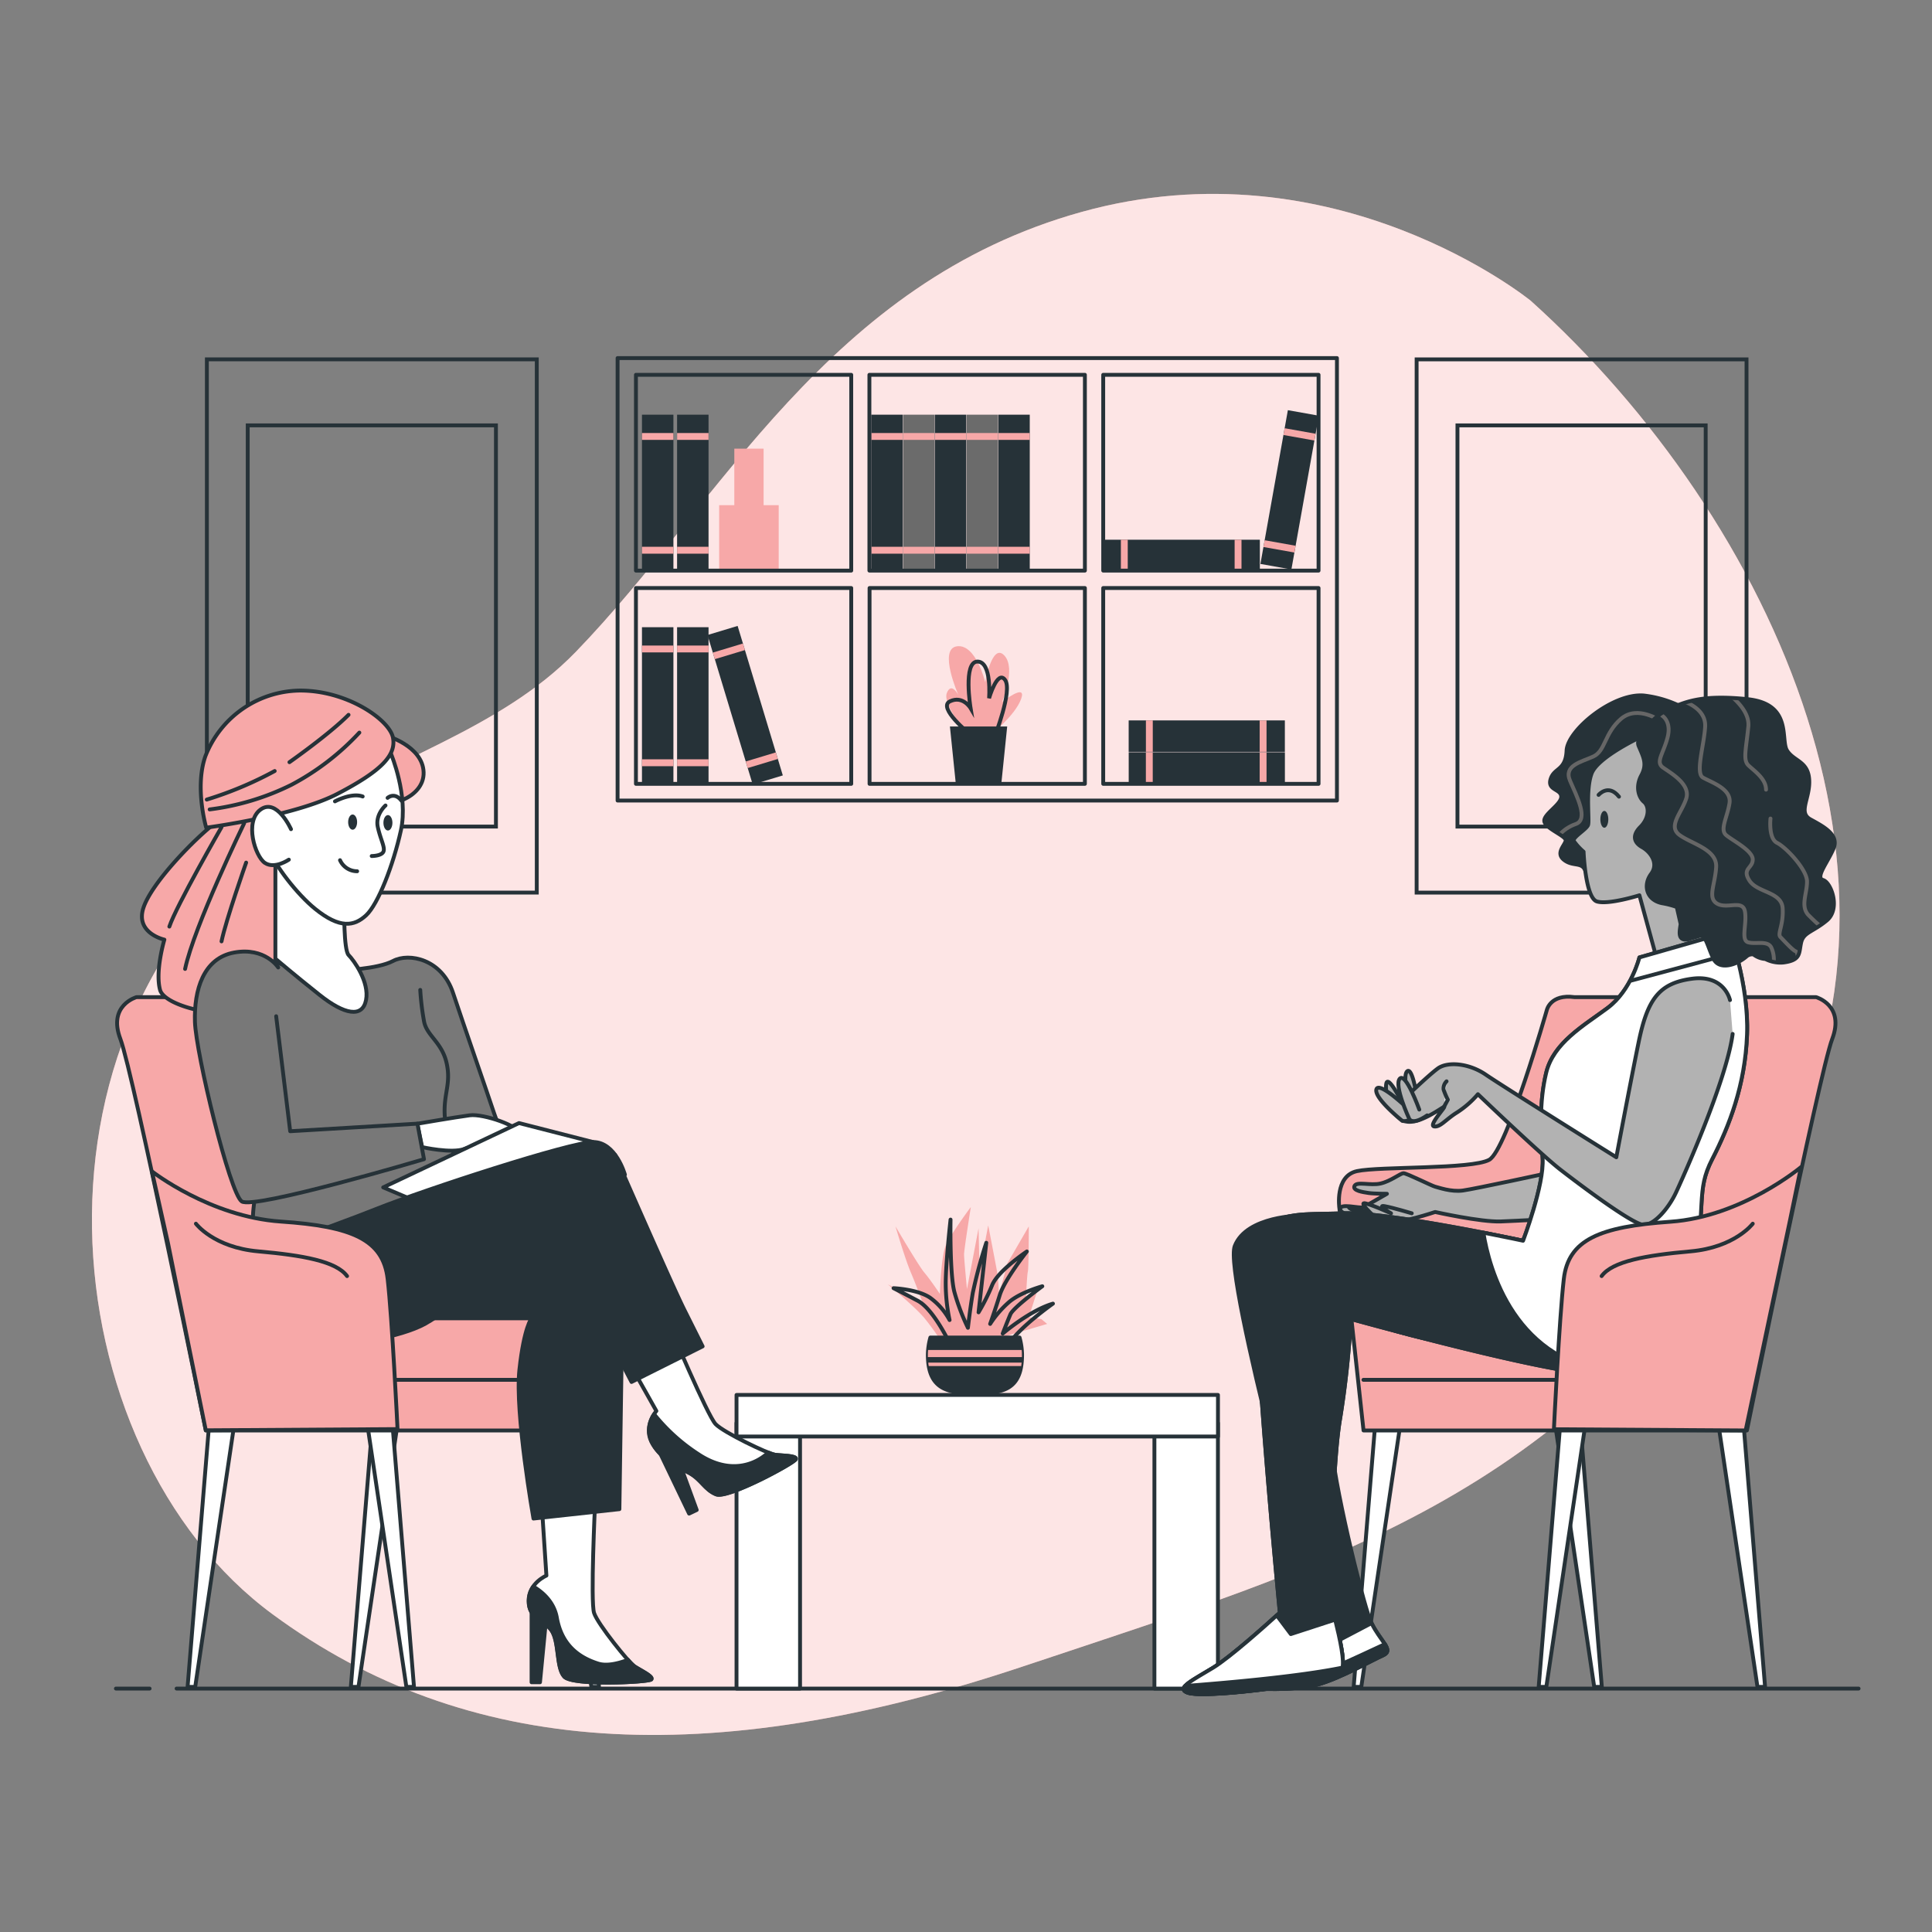 <svg xmlns="http://www.w3.org/2000/svg" xmlns:xlink="http://www.w3.org/1999/xlink" viewBox="0 0 500 500">
  <rect x="0" y="0" width="500" height="500" fill="#808080" stroke="none"/>
  <defs>
    <path id="a" fill="#263238" d="M166.14 162.32h8.14v40.42h-8.14z"/>
    <path id="b" fill="#263238" d="M175.23 162.32h8.14v40.42h-8.14z"/>
    <path id="c" fill="#263238" d="M166.14 107.32h8.14v40.42h-8.14z"/>
    <path id="d" fill="#263238" d="M175.23 107.32h8.14v40.42h-8.14z"/>
    <path id="e" fill="#263238" d="M225.48 107.32h8.14v40.42h-8.14z"/>
    <path id="f" fill="#6b6b6b" d="M233.7 107.32h8.14v40.42h-8.14z"/>
    <path id="g" fill="#263238" d="M241.92 107.32h8.14v40.42h-8.14z"/>
    <path id="h" fill="#6b6b6b" d="M250.14 107.32h8.14v40.42h-8.14z"/>
    <path id="i" fill="#263238" d="M258.36 107.32h8.14v40.42h-8.14z"/>
  </defs>
  <defs>
    <clipPath id="j">
      <use xlink:href="#a"/>
    </clipPath>
    <clipPath id="k">
      <use xlink:href="#b"/>
    </clipPath>
    <clipPath id="l">
      <path fill="#263238" d="M308.25 178.54h8.14v40.42h-8.14z" transform="rotate(90 312.315 198.755)"/>
    </clipPath>
    <clipPath id="m">
      <path fill="#263238" d="M308.25 170.3h8.14v40.42h-8.14z" transform="rotate(90 312.315 190.505)"/>
    </clipPath>
    <clipPath id="n">
      <path fill="#263238" d="M188.77 162.32h8.14v40.42h-8.14z" transform="rotate(-16.82 192.776 182.493)"/>
    </clipPath>
    <clipPath id="o">
      <use xlink:href="#c"/>
    </clipPath>
    <clipPath id="p">
      <path fill="#263238" d="M329.69 106.55h8.14v40.42h-8.14z" transform="rotate(10.12 333.74 126.73)"/>
    </clipPath>
    <clipPath id="q">
      <use xlink:href="#d"/>
    </clipPath>
    <clipPath id="r">
      <use xlink:href="#e"/>
    </clipPath>
    <clipPath id="s">
      <use xlink:href="#f"/>
    </clipPath>
    <clipPath id="t">
      <use xlink:href="#g"/>
    </clipPath>
    <clipPath id="u">
      <use xlink:href="#h"/>
    </clipPath>
    <clipPath id="v">
      <use xlink:href="#i"/>
    </clipPath>
    <clipPath id="w">
      <path fill="#263238" d="M301.77 123.54h8.14v40.42h-8.14z" transform="rotate(90 305.84 143.75)"/>
    </clipPath>
    <clipPath id="x">
      <path fill="#263238" stroke="#263238" stroke-linecap="round" stroke-linejoin="round" d="M439.68 185.73a29.11 29.11 0 0 0-14.25-5.73c-8.05-.69-19.77 9-20 14.25s-3.21 4.37-4.13 7.36 2.75 2.52 2.75 4.59-4.82 4.6-4.36 6.44 5.51 3.68 5.51 4.82-2.76 3.22-.46 5.06 4.6.46 5.52 2.76 3 4.6 3.68 3-1.61-11-.69-17.7 2.76-9.65 9.88-12.41 12.18-4.83 15.17-7.59 1.38-4.85 1.38-4.85Z"/>
    </clipPath>
    <clipPath id="y">
      <path fill="#263238" stroke="#263238" stroke-linecap="round" stroke-linejoin="round" d="M471.8 227.74c-2.11-.61 1.21-4.53 2.72-8.15s-2.72-5.74-6-7.55 0-5.44-.3-10.27-4-4.74-5.74-7.54 1.51-12.08-10.26-13.29-16.3.61-21.14 3a13.72 13.72 0 0 0-5.52 5.48c-1.11 1.05-2 2.37-1.47 3.64 1.15 2.76 2.3 4.6.69 7.59s-.69 5.74.69 6.89 1.38 4.14-.92 6.44-1.61 4.13.46 5.28 4.37 4.14 2.3 6.9-1.38 6.66 2.76 7.58a22 22 0 0 1 3.88 1l1 4.41c-.29 1.91-.65 3.65.88 4a3.09 3.09 0 0 0 1.88-.35 14.63 14.63 0 0 0 2.15-.61c1.51-.61 2.11 3 3.62 6s6 1.51 8.46-.61a2.22 2.22 0 0 1 1.85-.57 5.73 5.73 0 0 0 3.09 1.18 8.44 8.44 0 0 0 4.72.9c4.53-.6 3.92-2.41 4.53-5.13s3-2.72 6.64-5.74 1.14-9.88-.97-10.48Z"/>
    </clipPath>
  </defs>
  <path fill="#f7a8a8" d="M396.17 77.85s-50.53-41.27-116.25-23S186.68 129.79 149 168.72c-19.74 20.38-48.9 27.89-72.35 43.58-75 50.17-63.88 163-6.06 205.5 50.06 36.84 112.61 40.69 194 13.52S404.22 387.83 454.69 310s3.73-176.14-58.52-232.15Z"/>
  <path fill="#fff" d="M396.17 77.85s-50.53-41.27-116.25-23S186.68 129.79 149 168.72c-19.74 20.38-48.9 27.89-72.35 43.58-75 50.17-63.88 163-6.06 205.5 50.06 36.84 112.61 40.69 194 13.52S404.22 387.83 454.69 310s3.73-176.14-58.52-232.15Z" opacity=".7"/>
  <path fill="none" stroke="#263238" stroke-linecap="round" stroke-linejoin="round" d="M45.7 437H481m-451 0h8.72"/>
  <g fill="none" stroke="#263238" stroke-miterlimit="10">
    <path d="M53.54 93h85.38v138H53.54z"/>
    <path d="M64.11 110.09h64.24v103.83H64.11zM366.62 93H452v138h-85.38z"/>
    <path d="M377.19 110.09h64.24v103.83h-64.24z"/>
  </g>
  <use xlink:href="#a"/>
  <g fill="#f7a8a8" clip-path="url(#j)">
    <path d="M165.71 167.06h9.68v1.78h-9.68zm0 29.45h9.68v1.78h-9.68z"/>
  </g>
  <use xlink:href="#b"/>
  <g fill="#f7a8a8" clip-path="url(#k)">
    <path d="M174.8 167.06h9.68v1.78h-9.68zm0 29.45h9.68v1.78h-9.68z"/>
  </g>
  <path fill="#263238" d="M332.53 194.69v8.14h-40.42v-8.14z"/>
  <g fill="#f7a8a8" clip-path="url(#l)">
    <path d="M327.78 194.25v9.68H326v-9.68zm-29.45 0v9.68h-1.78v-9.68z"/>
  </g>
  <path fill="#263238" d="M332.52 186.44v8.14H292.1v-8.14z"/>
  <g fill="#f7a8a8" clip-path="url(#m)">
    <path d="M327.78 186v9.68H326V186zm-29.44 0v9.68h-1.78V186z"/>
  </g>
  <path fill="#263238" d="m183.104 164.342 7.792-2.355 11.696 38.69-7.792 2.356z"/>
  <g fill="#f7a8a8" clip-path="url(#n)">
    <path d="m184.068 169.015 9.266-2.801.515 1.704-9.266 2.8zm8.514 28.182 9.265-2.801.515 1.703-9.265 2.801z"/>
  </g>
  <path fill="#f7a8a8" d="M250.19 189.79s-6.33-7.51-5.14-10.47 3 .59 3 .59-5.33-12-.39-12.65 7.31 9.29 7.31 9.29 1.78-10.28 4.94-6.92-.59 12.06-.59 12.06 6.52-5.14 4.94-.79-8.11 9.48-8.11 9.48Z"/>
  <path fill="none" stroke="#263238" stroke-miterlimit="10" d="M251 190s-8.5-6.92-5.14-8.5 5.33 1.78 5.33 1.78-2-12.06 1.78-12.06 3 9.49 3 9.49 2.17-7.51 4.15-4.74-2.77 14.82-2.77 14.82"/>
  <path fill="#263238" d="M260.66 188.01h-14.82l1.48 14.43h11.86l1.48-14.43z"/>
  <path fill="#f7a8a8" d="M186.12 130.74h15.41v16.72h-15.41z"/>
  <path fill="#f7a8a8" d="M190.04 116.11h7.58v16.72h-7.58z"/>
  <use xlink:href="#c"/>
  <g fill="#f7a8a8" clip-path="url(#o)">
    <path d="M165.71 112.06h9.68v1.78h-9.68zm0 29.45h9.68v1.78h-9.68z"/>
  </g>
  <path fill="#263238" d="m333.299 106.152 8.013 1.43-7.102 39.792-8.014-1.43z"/>
  <g fill="#f7a8a8" clip-path="url(#p)">
    <path d="m332.052 110.748 9.53 1.701-.314 1.752-9.529-1.7zm-5.184 28.989 9.53 1.7-.313 1.753-9.53-1.7z"/>
  </g>
  <use xlink:href="#d"/>
  <g fill="#f7a8a8" clip-path="url(#q)">
    <path d="M174.8 112.06h9.68v1.78h-9.68zm0 29.45h9.68v1.78h-9.68z"/>
  </g>
  <use xlink:href="#e"/>
  <g fill="#f7a8a8" clip-path="url(#r)">
    <path d="M225.04 112.06h9.68v1.78h-9.68zm0 29.45h9.68v1.78h-9.68z"/>
  </g>
  <use xlink:href="#f"/>
  <g fill="#f7a8a8" clip-path="url(#s)">
    <path d="M233.26 112.06h9.68v1.78h-9.68zm0 29.45h9.68v1.78h-9.68z"/>
  </g>
  <use xlink:href="#g"/>
  <g fill="#f7a8a8" clip-path="url(#t)">
    <path d="M241.48 112.06h9.68v1.78h-9.68zm0 29.45h9.68v1.78h-9.68z"/>
  </g>
  <use xlink:href="#h"/>
  <g fill="#f7a8a8" clip-path="url(#u)">
    <path d="M249.7 112.06h9.68v1.78h-9.68zm0 29.45h9.68v1.78h-9.68z"/>
  </g>
  <use xlink:href="#i"/>
  <g fill="#f7a8a8" clip-path="url(#v)">
    <path d="M257.92 112.06h9.68v1.78h-9.68zm0 29.45h9.68v1.78h-9.68z"/>
  </g>
  <path fill="#263238" d="M326.05 139.68v8.14h-40.42v-8.14z"/>
  <g fill="#f7a8a8" clip-path="url(#w)">
    <path d="M321.3 139.25v9.68h-1.78v-9.68zm-29.44 0v9.68h-1.78v-9.68z"/>
  </g>
  <path fill="none" stroke="#263238" stroke-linecap="round" stroke-linejoin="round" d="M159.83 92.67v114.51H346V92.67ZM280.77 97v50.67H225V97Zm-116.19 0h55.72v50.67h-55.72Zm0 105.86v-50.68h55.72v50.68Zm60.46 0v-50.68h55.73v50.68Zm116.2 0h-55.73v-50.68h55.73Zm-55.73-55.19V97h55.73v50.67Z"/>
  <path fill="#fff" stroke="#263238" stroke-linecap="round" stroke-linejoin="round" d="M190.61 368.28h16.44V437h-16.44zm108.15 0h16.44V437h-16.44z"/>
  <path fill="#fff" stroke="#263238" stroke-linecap="round" stroke-linejoin="round" d="M190.61 361.01h124.6v10.76h-124.6z"/>
  <path fill="#f7a8a8" d="M244.25 348.13a75.16 75.16 0 0 0-5-7c-2.5-3-9.5-8.75-9.5-8.75l9 4.75s-1.5-4.25-3-7.75-4-12-4-12 6 10.25 7.5 12 4 5.5 4 5.5.25-9.5 1.5-12.5 6.5-10 6.5-10-1.75 11-1.75 12.25.75 9 .75 9l3-15.75.25 11 2.25-11.75s1.75 9 2.25 11.75a41.82 41.82 0 0 1 .5 6.25l2.25-8.25 5.5-9.5s0 10.75-.25 11.75-.5 7.5-.5 7.5l3.25-3.5-2.5 7.75 3.25.5 1.5 1.25s-6 1.79-8.64 2.52-7.61 3.73-7.61 3.73Z"/>
  <path fill="none" stroke="#263238" stroke-linecap="round" stroke-linejoin="round" d="M246 348.13s-4.25-9.25-8.5-11.5-6.25-3.25-6.25-3.25 6.25.25 9.5 2.5a17.25 17.25 0 0 1 5 5.75 46.19 46.19 0 0 1-1-9.5c0-5.25 1.25-16.5 1.25-16.5s-.25 14 1 18.75a55.08 55.08 0 0 0 3.5 9.25s.5-4.5 1.25-9a127 127 0 0 1 3.5-13l-2 18a51.9 51.9 0 0 0 3.5-7c1.5-3.75 9-8.75 9-8.75s-5.75 7.25-7 11.25-2.5 7.5-2.5 7.5a26.73 26.73 0 0 1 5-5.75c3-2.5 8.5-4 8.5-4s-7.5 5.5-8.25 7.25-2 5-2 5 7-6 13-7.75c0 0-9.25 6.5-11.75 11Z"/>
  <path fill="#263238" stroke="#263238" stroke-linecap="round" stroke-linejoin="round" d="M240.78 346.15a17.4 17.4 0 0 0-.65 4.49c0 9.16 5.46 9.92 12.19 9.92s12.19-.51 12.19-9.92a17.4 17.4 0 0 0-.65-4.49Z"/>
  <path fill="#f7a8a8" d="M240.13 350.64v.58h24.34v-.58c0-.41 0-.83-.06-1.26h-24.22q-.06.62-.06 1.26Zm24.16 2.89c0-.28.08-.58.11-.89h-24.16c0 .31.07.61.12.89Z"/>
  <path fill="#fff" stroke="#263238" stroke-linecap="round" stroke-linejoin="round" d="m451.17 367.81 5.63 68.75h-1.97l-10.14-68.18 6.48-.57zm-42.25 0 5.63 68.75h-1.97l-10.14-68.18 6.48-.57z"/>
  <path fill="#fff" stroke="#263238" stroke-linecap="round" stroke-linejoin="round" d="m403.85 367.81-5.64 68.75h1.98l10.14-68.18-6.48-.57zm-47.89 0-5.63 68.75h1.97l10.14-68.18-6.48-.57z"/>
  <path fill="#f7a8a8" stroke="#263238" stroke-linecap="round" stroke-linejoin="round" d="M407.49 258.06H470s7.5 2.08 4.17 10.84-22.07 101.3-22.07 101.3h-99.22l-6.25-57.53s-1.26-8.34 4.58-9.59 29.6-.42 34.19-2.92 14.92-38.77 14.92-38.77.91-4.18 7.17-3.33Z"/>
  <path fill="none" stroke="#263238" stroke-linecap="round" stroke-linejoin="round" d="M402.73 357.1h-49.88"/>
  <path fill="#263238" d="M439.68 185.73a29.11 29.11 0 0 0-14.25-5.73c-8.05-.69-19.77 9-20 14.25s-3.21 4.37-4.13 7.36 2.75 2.52 2.75 4.59-4.82 4.6-4.36 6.44 5.51 3.68 5.51 4.82-2.76 3.22-.46 5.06 4.6.46 5.52 2.76 3 4.6 3.68 3-1.61-11-.69-17.7 2.76-9.65 9.88-12.41 12.18-4.83 15.17-7.59 1.38-4.85 1.38-4.85Z"/>
  <g clip-path="url(#x)">
    <path fill="none" stroke="#666" stroke-linecap="round" stroke-linejoin="round" d="M429.83 186.62s-6-4.3-10.32-.58-4 8.31-7.17 9.75-7.74 2.29-6 6.3 4.88 10 1.44 11.18-6 4.3-4.88 5.45"/>
  </g>
  <path fill="none" stroke="#263238" stroke-linecap="round" stroke-linejoin="round" d="M439.68 185.73a29.11 29.11 0 0 0-14.25-5.73c-8.05-.69-19.77 9-20 14.25s-3.21 4.37-4.13 7.36 2.75 2.52 2.75 4.59-4.82 4.6-4.36 6.44 5.51 3.68 5.51 4.82-2.76 3.22-.46 5.06 4.6.46 5.52 2.76 3 4.6 3.68 3-1.61-11-.69-17.7 2.76-9.65 9.88-12.41 12.18-4.83 15.17-7.59 1.38-4.85 1.38-4.85Z"/>
  <path fill="#b2b2b2" stroke="#263238" stroke-linecap="round" stroke-linejoin="round" d="M425 190.55s-11.49 5.29-13.1 9.66-.46 12.18-.92 13.33-4.14 3.22-3.68 4.13a15.94 15.94 0 0 0 2.53 2.76s.46 11.95 3.45 12.87 11-1.6 11-1.6l4.83 17.69 19.76-5.51-7.35-16.78s9-11.72 9.88-19.54-6.89-18.39-12.64-19.54-12.87 2.07-12.87 2.07Z"/>
  <ellipse cx="415.2" cy="212.04" fill="#263238" rx="1.03" ry="2.18"/>
  <path fill="none" stroke="#263238" stroke-linecap="round" stroke-linejoin="round" d="M413.71 205.72s2.53-3 5.28.46"/>
  <path fill="#b2b2b2" stroke="#263238" stroke-linecap="round" stroke-linejoin="round" d="M401.48 303.41s-19.84 4.29-22.91 4.7-6.34-.81-7.16-1-7.36-3.48-8.18-3.48-3.27 2.05-5.93 2.66-6.13-.61-6.75.62 2.25 1.63 3.68 1.84 4.71.2 4.71.2-5.32 3.07-6.14 3.48-6.34-1.23-5.93.61 8.59 2.87 12.07 3.27 12.47-2.65 12.47-2.65 11.86 2.65 17 2.45 12.06-.61 12.06-.61Z"/>
  <path fill="#b2b2b2" stroke="#263238" stroke-linecap="round" stroke-linejoin="round" d="M355.87 315.68s-8.18-3.27-6.54-3.27 5.72 1.84 5.72 1.84-3.07-2.86-2-2.86S360 314 360 314s-3.89-2.25-1.64-1.84 7 1.84 7 1.84"/>
  <path fill="#263238" stroke="#263238" stroke-linecap="round" stroke-linejoin="round" d="M336.66 314.59s-14 0-17.1 7.86 22 98.06 22 98.06-8.89 9.91-15.05 12.31-7.18 3.08-4.79 3.76 13.68 1 19.5-.68 13.68-6.16 16.76-7.53-1.37-4.1-3.42-9.23-9.71-36.49-10.05-46.41-3.77-37.28-3.77-37.28 10.95 7.87 31.47 11.63.69-21.55-8.55-27.36-27-5.13-27-5.13Z"/>
  <path fill="#fff" stroke="#263238" stroke-linecap="round" stroke-linejoin="round" d="m345 425.29-4-4.19c-2 2.14-9.25 9.67-14.51 11.72-6.16 2.39-7.18 3.08-4.79 3.76s13.68 1 19.5-.68 13.68-6.16 16.76-7.53c2.89-1.28-.85-3.77-3-8.31Z"/>
  <path fill="#263238" stroke="#263238" stroke-linecap="round" stroke-linejoin="round" d="M321.41 435c-1.29.75-1.07 1.15.33 1.55 2.4.69 13.68 1 19.5-.68s13.68-6.16 16.76-7.53c1.41-.63 1.23-1.55.43-2.85-6.81 3.2-21.13 9.82-23.62 10.15-3.03.43-11.96-.46-13.4-.64Z"/>
  <path fill="#fff" stroke="#263238" stroke-linecap="round" stroke-linejoin="round" d="m447.49 241.12-23.21 6.66s-2.07 8.51-8.27 13.11-14 9-15.86 16.77-1.38 15.17-.92 22.07-5.06 21.37-5.06 21.37-35.17-7.58-46.89-7.1-20.22-1.15-22.06 10.57 6 92.78 6 92.78-11.95 11-17.24 14.26-9.65 5.28-6.66 6.43 17.93-.46 23.44-1.38 15.17-1.38 16.55-4.6-3.45-18.15-3.22-19.53.67-33.72 2.74-45.44a243.74 243.74 0 0 0 2.76-25.74s51.26 14.25 63.9 14.25 20.91-1.84 24.59-23 .69-24.14 5.06-32.64 8.5-19.08 9-32.18-4.65-26.66-4.65-26.66Z"/>
  <path fill="#263238" stroke="#263238" stroke-linecap="round" stroke-linejoin="round" d="M407.12 333.4c-7.92-6.41-11.27-10.57-12.64-13.14-.19.54-.31.84-.31.84s-35.17-7.58-46.89-7.1-20.22-1.15-22.06 10.57 6 92.78 6 92.78-11.95 11-17.24 14.26-9.65 5.28-6.66 6.43 17.93-.46 23.44-1.38 15.17-1.38 16.55-4.6-3.45-18.15-3.22-19.53.67-33.72 2.74-45.44a243.74 243.74 0 0 0 2.76-25.74s51.26 14.25 63.9 14.25c9.26 0 16.18-1 20.66-9.85-8.09-1.92-18.6-5.53-27.03-12.35Z"/>
  <path fill="#fff" stroke="#263238" stroke-linecap="round" stroke-linejoin="round" d="M330.42 418.06c-2.75 2.5-12 10.8-16.45 13.53-5.28 3.21-9.65 5.28-6.66 6.43s17.93-.46 23.44-1.38 15.17-1.38 16.55-4.6c.82-1.91-.56-8-1.76-12.88l-11.48 3.74Z"/>
  <path fill="#263238" stroke="#263238" stroke-linecap="round" stroke-linejoin="round" d="M307.31 438c3 1.15 17.93-.46 23.44-1.38s15.17-1.38 16.55-4.6a2.39 2.39 0 0 0 .14-.45c-11.29 2.34-30.79 4-40.75 4.76-.58.67-.49 1.27.62 1.67Z"/>
  <path fill="#fff" stroke="#263238" stroke-linecap="round" stroke-linejoin="round" d="M424.28 247.78s-2.07 8.51-8.27 13.11-14 9-15.86 16.77-1.38 15.17-.92 22.07-5.06 21.37-5.06 21.37-4.24-.91-10.27-2.09c1.42 8.92 7.89 34.41 35.39 36.35 9.39-.89 15.7-5.05 18.78-22.76 3.68-21.15.69-24.14 5.06-32.64s8.5-19.08 9-32.18-4.6-26.66-4.6-26.66Z"/>
  <path fill="none" stroke="#263238" stroke-linecap="round" stroke-linejoin="round" d="m422.21 253.76 26.66-7.13"/>
  <path fill="#b2b2b2" stroke="#263238" stroke-linecap="round" stroke-linejoin="round" d="M366.57 283.17s-1.09-6.93-2.36-5.94.29 7.14.29 7.14a7.85 7.85 0 0 0 2.21.43"/>
  <path fill="#b2b2b2" stroke="#263238" stroke-linecap="round" stroke-linejoin="round" d="M447.72 258.82s-1.38-6.67-9.88-5.52-11.49 5.29-13.79 16.55-5.75 29.65-5.75 29.65-29.42-18.39-33.78-21.38-9.89-3.44-12.41-1.61-9.43 8.51-9.43 8.51-3.45-6.9-3.91-4.6 1.15 8.28 4.6 9.66 9.64-3.39 10.33-3.62-4.14 4.83-2.53 5.06 3-1.84 6-3.68a24.57 24.57 0 0 0 5.31-4.66s16.32 15.63 21.37 19.54S422.67 317 425.43 317s6.43-4.37 8.27-8.28 13.1-29 14.71-41.14"/>
  <path fill="#fff" stroke="#263238" stroke-linecap="round" stroke-linejoin="round" d="m373.7 286.46 1-1.86a19.57 19.57 0 0 1-1.1-2.6 2.56 2.56 0 0 1 .77-2.15"/>
  <path fill="#b2b2b2" stroke="#263238" stroke-linecap="round" stroke-linejoin="round" d="M364.27 286.83s-7.47-7.16-8.07-4.88 6.71 8.13 6.71 8.13a2.71 2.71 0 0 0 3-1.48"/>
  <path fill="#b2b2b2" stroke="#263238" stroke-linecap="round" stroke-linejoin="round" d="M367.31 287.16s-3.5-9.73-5.05-8 2.39 10.26 2.39 10.26.56 2.07 4.7-.76"/>
  <path fill="#f7a8a8" stroke="#263238" stroke-linecap="round" stroke-linejoin="round" d="M466.09 302.05s-15.34 12.85-33.76 14.13-26.45 4.67-27.62 14.83-2.56 38.88-2.56 38.88l49.62.31 11.51-54.53Z"/>
  <path fill="none" stroke="#263238" stroke-linecap="round" stroke-linejoin="round" d="M453.61 316.69s-4.6 6.14-16.11 7.16-20.21 2.56-23 6.4"/>
  <path fill="#263238" d="M471.8 227.74c-2.11-.61 1.21-4.53 2.72-8.15s-2.72-5.74-6-7.55 0-5.44-.3-10.27-4-4.74-5.74-7.54 1.51-12.08-10.26-13.29-16.3.61-21.14 3a13.72 13.72 0 0 0-5.52 5.48c-1.11 1.05-2 2.37-1.47 3.64 1.15 2.76 2.3 4.6.69 7.59s-.69 5.74.69 6.89 1.38 4.14-.92 6.44-1.61 4.13.46 5.28 4.37 4.14 2.3 6.9-1.38 6.66 2.76 7.58a22 22 0 0 1 3.88 1l1 4.41c-.29 1.91-.65 3.65.88 4a3.09 3.09 0 0 0 1.88-.35 14.63 14.63 0 0 0 2.15-.61c1.51-.61 2.11 3 3.62 6s6 1.51 8.46-.61a2.22 2.22 0 0 1 1.85-.57 5.73 5.73 0 0 0 3.09 1.18 8.44 8.44 0 0 0 4.72.9c4.53-.6 3.92-2.41 4.53-5.13s3-2.72 6.64-5.74 1.14-9.88-.97-10.48Z"/>
  <g fill="none" stroke="#666" stroke-linecap="round" stroke-linejoin="round" clip-path="url(#y)">
    <path d="M430.11 185.18s2.58 1.44 1.44 5.73-3.16 6.31-1.15 7.74 7.16 4.3 6 8-4.87 7.16-1.72 9.46 9.74 3.72 9.46 8.31-2.3 8 .28 9.46 6.6-1.15 7.17 2-1.15 7.45.86 8 5.1-.6 6 1.43a7.66 7.66 0 0 1 .57 4m-23.46-67.85s6 1.72 5.73 6.59-2.58 12-.57 13.18 7.45 2.87 6.88 6.6-2.58 6.87-.86 8.31 6.87 4 6.87 6.3-2.86 2.3-.86 5.45 8.32 2.86 8.6 7.16-1.43 6.6-.57 7.46 3.15 3.43 4 3.72.29 4.3.29 4.3m-20.91-73.09s8.88 4.88 8.31 10.61-1.43 8.6 0 10 4.58 3.44 4.58 6.31m1.15 7.48s-.57 5.16 1.72 6.3 7.74 6.88 7.74 10-1.72 6.31.29 8.6a56.54 56.54 0 0 0 6.59 5.74"/>
  </g>
  <path fill="none" stroke="#263238" stroke-linecap="round" stroke-linejoin="round" d="M471.8 227.74c-2.11-.61 1.21-4.53 2.72-8.15s-2.72-5.74-6-7.55 0-5.44-.3-10.27-4-4.74-5.74-7.54 1.51-12.08-10.26-13.29-16.3.61-21.14 3a13.72 13.72 0 0 0-5.52 5.48c-1.11 1.05-2 2.37-1.47 3.64 1.15 2.76 2.3 4.6.69 7.59s-.69 5.74.69 6.89 1.38 4.14-.92 6.44-1.61 4.13.46 5.28 4.37 4.14 2.3 6.9-1.38 6.66 2.76 7.58a22 22 0 0 1 3.88 1l1 4.41c-.29 1.91-.65 3.65.88 4a3.09 3.09 0 0 0 1.88-.35 14.63 14.63 0 0 0 2.15-.61c1.51-.61 2.11 3 3.62 6s6 1.51 8.46-.61a2.22 2.22 0 0 1 1.85-.57 5.73 5.73 0 0 0 3.09 1.18 8.44 8.44 0 0 0 4.72.9c4.53-.6 3.92-2.41 4.53-5.13s3-2.72 6.64-5.74 1.14-9.88-.97-10.48Z"/>
  <path fill="#fff" stroke="#263238" stroke-linecap="round" stroke-linejoin="round" d="m54.19 367.81-5.64 68.75h1.97l10.14-68.18-6.47-.57zm42.25 0-5.64 68.75h1.97l10.14-68.18-6.47-.57z"/>
  <path fill="#fff" stroke="#263238" stroke-linecap="round" stroke-linejoin="round" d="m101.5 367.81 5.64 68.75h-1.97l-10.14-68.18 6.47-.57zm47.89 0 5.63 68.75h-1.97l-10.14-68.18 6.48-.57z"/>
  <path fill="#f7a8a8" stroke="#263238" stroke-linecap="round" stroke-linejoin="round" d="M97.86 258.06H35.33s-7.5 2.08-4.17 10.84 22.1 101.3 22.1 101.3h99.21l6.26-57.53s1.25-8.34-4.59-9.59-29.6-.42-34.18-2.92S105 261.39 105 261.39s-.88-4.18-7.14-3.33Z"/>
  <path fill="none" stroke="#263238" stroke-linecap="round" stroke-linejoin="round" d="M102.63 357.1h49.88"/>
  <path fill="#f7a8a8" stroke="#263238" stroke-linecap="round" stroke-linejoin="round" d="M71.09 206.61s.91 35.49 1.31 38.68a18.55 18.55 0 0 1-5.07 14.46c-4.88 5.26-24.6 1.31-25.91-3.57s1.12-13 1.12-13S35 241.54 37.1 235s13.52-18.21 18.78-22.15 11.26-7.18 15.21-6.24Z"/>
  <path fill="none" stroke="#263238" stroke-linecap="round" stroke-linejoin="round" d="M57.33 214.07s-11.72 20.38-13.5 25.73m19.36-26.75s-13 26.75-15.29 37.71m15.8-27.52s-5.2 14.76-6.37 20.39"/>
  <path fill="#787878" stroke="#263238" stroke-linecap="round" stroke-linejoin="round" d="M88.18 251.11s9.44-.24 13.56-2.42 12.59-.49 15.49 8.23 8.48 24.7 10.66 31.24 7.26 12.59 7.26 12.59l-20.1 7.74-11.62 5.09s-9.2-36.8-12.35-46.25-4.08-15.01-2.9-16.22Z"/>
  <path fill="#263238" stroke="#263238" stroke-linecap="round" stroke-linejoin="round" d="m170.59 375.57 7.75 16.15 1.97-.94-5.19-14.16-4.53-1.05z"/>
  <path fill="#fff" stroke="#263238" stroke-linecap="round" stroke-linejoin="round" d="M173.19 342.9s9.9 23.45 12 25.65 13.63 7.7 15.36 7.94 5.73.2 5.39 1.17-17.6 10.33-20.62 9.09-3.88-3.94-7.1-5.62-7.68-3.94-9.67-8.09 1.32-7.88 1.32-7.88l-9.05-16.07Z"/>
  <path fill="#263238" stroke="#263238" stroke-linecap="round" stroke-linejoin="round" d="M200.58 376.49a9.9 9.9 0 0 1-1.74-.58c-3.17 3-9.83 5.94-18.14.4A48.18 48.18 0 0 1 169.29 366a7.19 7.19 0 0 0-.71 7c2 4.15 6.45 6.41 9.67 8.09s4.09 4.38 7.1 5.62 20.28-8.12 20.62-9.09-3.67-.88-5.39-1.13Zm-41.42-77.64S173.65 332 177 338.76l4.84 9.68-18.4 9.21s-20.1-38.26-20.1-43.83 3.75-11.36 6.17-14.26 9.65-.71 9.65-.71Z"/>
  <path fill="#fff" stroke="#263238" stroke-linecap="round" stroke-linejoin="round" d="M154 389.12s-1.21 25.42-.25 28.33 9 12.83 10.42 13.8 5.08 2.66 4.35 3.39-20.33 1.7-22.51-.73-1.21-9.2-3.39-12.1-5.81-2.91-5.81-7.51 4.6-6.54 4.6-6.54l-1.21-18.4Z"/>
  <path fill="#263238" stroke="#263238" stroke-linecap="round" stroke-linejoin="round" d="M164.21 431.25a13 13 0 0 1-1.69-1.68c-2.68 1-5.58 1.65-7.76.95-5.32-1.69-9.44-5.08-10.65-11.86-.75-4.22-3.86-6.75-6.09-8.06a6.34 6.34 0 0 0-1.17 3.7c0 4.6 3.63 4.6 5.81 7.51s1.21 9.68 3.39 12.1 21.79 1.46 22.51.73-2.9-2.42-4.35-3.39Z"/>
  <path fill="#263238" stroke="#263238" stroke-linecap="round" stroke-linejoin="round" d="M137.57 417.45v17.92h2.18l1.45-15.01-3.63-2.91zm7.51-103.87s16.46 1.69 16.22 12.83-1 64.16-1 64.16L138.06 393s-4.85-27.36-3.64-38.5 3.15-13.32 3.15-13.32H101.5s3.63-8.23 15.25-16.95 28.33-10.65 28.33-10.65Z"/>
  <path fill="#787878" stroke="#263238" stroke-linecap="round" stroke-linejoin="round" d="M108.76 256.19a67.91 67.91 0 0 0 1 8.24c.72 3.63 4.6 5.32 5.81 10.65s-.73 7.75-.49 13.32 3.64 13.07 4.12 15.74-2.42 4.84-6.54 7.5-39.95 16-44.79 10.65-.73-12.83-1.69-18.88-5.82-30.51-8-40-3.34-14.13 1.82-16.21c3.63-1.45 16.52 3.67 16.52 3.67s4.61.48 14.53.48"/>
  <path fill="#fff" stroke="#263238" stroke-linecap="round" stroke-linejoin="round" d="M71.27 221.26v26.85s5.07 4.32 11.46 9.39 11.08 6 12 1.31-3.2-10.33-4.51-11.64-1.13-12.39-1.13-12.39S75.4 220.32 73 218.81s-1.73 2.45-1.73 2.45Z"/>
  <path fill="#f7a8a8" stroke="#263238" stroke-linecap="round" stroke-linejoin="round" d="M99.63 190.27s9.76 2.63 10 9.58-10.38 9.58-11.5 7.15-2.63-14.84-2.45-16.53 3.95-.2 3.95-.2Z"/>
  <path fill="#fff" stroke="#263238" stroke-linecap="round" stroke-linejoin="round" d="M101.22 195.16s4.51 10.7 2.54 19.71-5.92 19.15-9 22-6.76 3.57-13.24-1.69c-4.68-3.8-10.42-11.27-11.83-15.21s-.28-11.83 4.79-19.43 23.65-11.02 26.74-5.38Z"/>
  <ellipse cx="91.26" cy="212.76" fill="#263238" rx="1.16" ry="1.97"/>
  <path fill="#263238" d="M101.56 212.94c0 1.09-.52 2-1.16 2s-1.17-.88-1.17-2 .52-2 1.17-2 1.16.91 1.16 2Z"/>
  <path fill="none" stroke="#263238" stroke-linecap="round" stroke-linejoin="round" d="M99.77 208.46s-2.69 2.33-2 5.56 2 5.37 1.43 6.45-3 1.07-3 1.07m-9.51-14.15s4.3-2.33 7.17-1.26m6.45.36s1.79-1.61 3.58.72m-11.46 18.27a4.86 4.86 0 0 1-4.43-2.86"/>
  <path fill="#f7a8a8" stroke="#263238" stroke-linecap="round" stroke-linejoin="round" d="M53.37 214.2s22.93-3 34-8.78 15.23-9.86 14.33-14.51-12-12.36-24.36-12.19a26.59 26.59 0 0 0-24.19 17c-2.83 8.09.22 18.48.22 18.48Z"/>
  <path fill="none" stroke="#263238" stroke-linecap="round" stroke-linejoin="round" d="M93 189.6a66 66 0 0 1-17.59 13.51 65.72 65.72 0 0 1-21.15 6.37m-.75-2.55a95.66 95.66 0 0 0 17.58-7.39m3.82-2.29s10.2-7.14 15.29-12.25"/>
  <path fill="#fff" stroke="#263238" stroke-linecap="round" stroke-linejoin="round" d="M75.31 214.59s-3.66-8.17-7.89-5.07-1.4 12.11 1.13 13.8 6.2-.84 6.2-.84M108 290.82s9.93-1.7 13.56-2.18 13.08 2.91 12.59 4.6-10.65 2.91-14 4.12-10.9-.49-10.9-.49Z"/>
  <path fill="#787878" stroke="#263238" stroke-linecap="round" stroke-linejoin="round" d="M72 250.38s-3.39-5.32-11.38-3.87-10.42 9.68-10.17 17.92 9 44.31 12.1 46.49S109.73 300 109.73 300l-1.7-9.2-32.93 1.96L71.47 263"/>
  <path fill="#fff" stroke="#263238" stroke-linecap="round" stroke-linejoin="round" d="m134.32 290.65-35.15 16.64 9.38 3.98 44.98-15.7-19.21-4.92z"/>
  <path fill="#263238" stroke="#263238" stroke-linecap="round" stroke-linejoin="round" d="M161.73 304s-2.34-8.44-8.2-8.44-43.34 12.19-56.23 17.34-23.9 8.2-26.48 12.19 2.11 19.21 10.31 21.55 22.73-.7 28.82-4 47.8-32.8 47.8-32.8"/>
  <path fill="#f7a8a8" stroke="#263238" stroke-linecap="round" stroke-linejoin="round" d="M39.32 303.14s15 11.76 33.38 13 26.45 4.67 27.62 14.83 2.56 38.88 2.56 38.88l-49.62.31-9.77-48.37Z"/>
  <path fill="none" stroke="#263238" stroke-linecap="round" stroke-linejoin="round" d="M50.7 316.69s4.6 6.14 16.12 7.16 20.2 2.56 23 6.4"/>
</svg>
